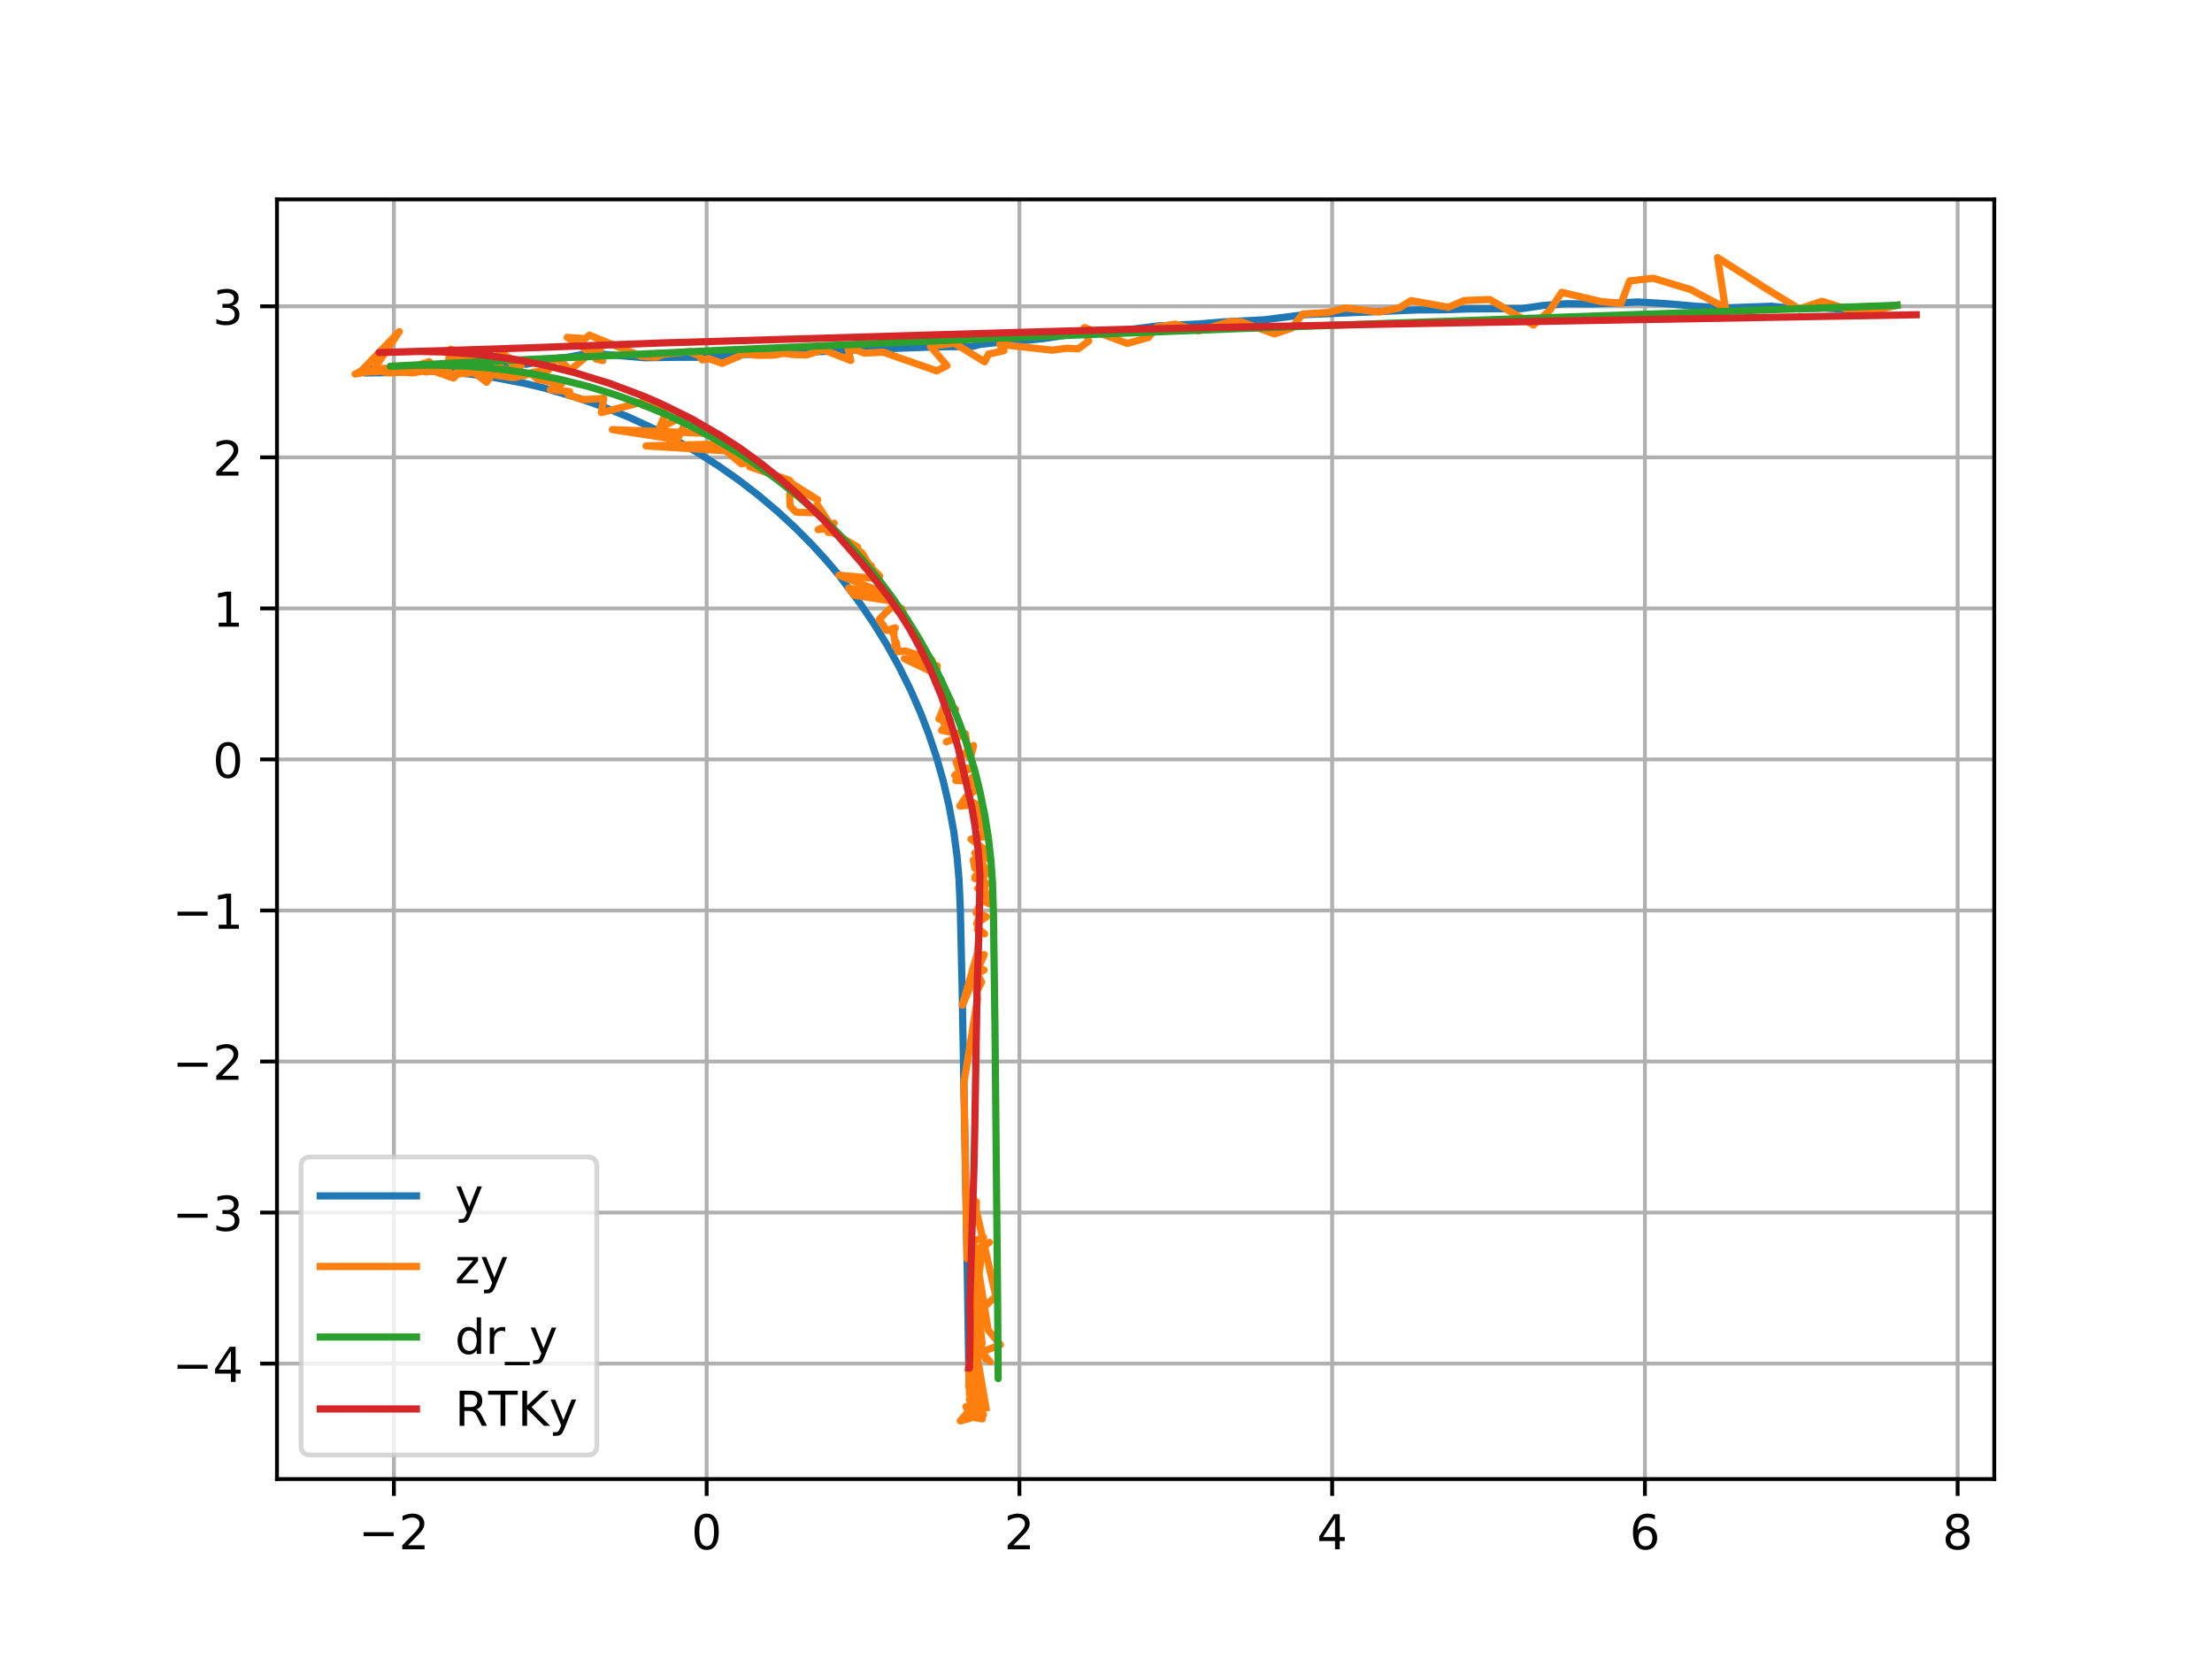 <?xml version="1.0" encoding="utf-8" standalone="no"?>
<!DOCTYPE svg PUBLIC "-//W3C//DTD SVG 1.1//EN"
  "http://www.w3.org/Graphics/SVG/1.1/DTD/svg11.dtd">
<!-- Created with matplotlib (http://matplotlib.org/) -->
<svg height="345pt" version="1.1" viewBox="0 0 460 345" width="460pt" xmlns="http://www.w3.org/2000/svg" xmlns:xlink="http://www.w3.org/1999/xlink">
 <defs>
  <style type="text/css">
*{stroke-linecap:butt;stroke-linejoin:round;}
  </style>
 </defs>
 <g id="figure_1">
  <g id="patch_1">
   <path d="M 0 345.6 
L 460.8 345.6 
L 460.8 0 
L 0 0 
z
" style="fill:#ffffff;"/>
  </g>
  <g id="axes_1">
   <g id="patch_2">
    <path d="M 57.6 307.584 
L 414.72 307.584 
L 414.72 41.472 
L 57.6 41.472 
z
" style="fill:#ffffff;"/>
   </g>
   <g id="matplotlib.axis_1">
    <g id="xtick_1">
     <g id="line2d_1">
      <path clip-path="url(#pcc6af4970f)" d="M 81.917 307.584 
L 81.917 41.472 
" style="fill:none;stroke:#b0b0b0;stroke-linecap:square;stroke-width:0.8;"/>
     </g>
     <g id="line2d_2">
      <defs>
       <path d="M 0 0 
L 0 3.5 
" id="m114a4ef7d6" style="stroke:#000000;stroke-width:0.8;"/>
      </defs>
      <g>
       <use style="stroke:#000000;stroke-width:0.8;" x="81.917" xlink:href="#m114a4ef7d6" y="307.584"/>
      </g>
     </g>
     <g id="text_1">
      <!-- −2 -->
      <defs>
       <path d="M 10.594 35.5 
L 73.188 35.5 
L 73.188 27.203 
L 10.594 27.203 
z
" id="DejaVuSans-2212"/>
       <path d="M 19.188 8.297 
L 53.609 8.297 
L 53.609 0 
L 7.328 0 
L 7.328 8.297 
Q 12.938 14.109 22.625 23.891 
Q 32.328 33.688 34.812 36.531 
Q 39.547 41.844 41.422 45.531 
Q 43.312 49.219 43.312 52.781 
Q 43.312 58.594 39.234 62.25 
Q 35.156 65.922 28.609 65.922 
Q 23.969 65.922 18.812 64.312 
Q 13.672 62.703 7.812 59.422 
L 7.812 69.391 
Q 13.766 71.781 18.938 73 
Q 24.125 74.219 28.422 74.219 
Q 39.75 74.219 46.484 68.547 
Q 53.219 62.891 53.219 53.422 
Q 53.219 48.922 51.531 44.891 
Q 49.859 40.875 45.406 35.406 
Q 44.188 33.984 37.641 27.219 
Q 31.109 20.453 19.188 8.297 
z
" id="DejaVuSans-32"/>
      </defs>
      <g transform="translate(74.546 322.182)scale(0.1 -0.1)">
       <use xlink:href="#DejaVuSans-2212"/>
       <use x="83.789" xlink:href="#DejaVuSans-32"/>
      </g>
     </g>
    </g>
    <g id="xtick_2">
     <g id="line2d_3">
      <path clip-path="url(#pcc6af4970f)" d="M 146.955 307.584 
L 146.955 41.472 
" style="fill:none;stroke:#b0b0b0;stroke-linecap:square;stroke-width:0.8;"/>
     </g>
     <g id="line2d_4">
      <g>
       <use style="stroke:#000000;stroke-width:0.8;" x="146.955" xlink:href="#m114a4ef7d6" y="307.584"/>
      </g>
     </g>
     <g id="text_2">
      <!-- 0 -->
      <defs>
       <path d="M 31.781 66.406 
Q 24.172 66.406 20.328 58.906 
Q 16.5 51.422 16.5 36.375 
Q 16.5 21.391 20.328 13.891 
Q 24.172 6.391 31.781 6.391 
Q 39.453 6.391 43.281 13.891 
Q 47.125 21.391 47.125 36.375 
Q 47.125 51.422 43.281 58.906 
Q 39.453 66.406 31.781 66.406 
z
M 31.781 74.219 
Q 44.047 74.219 50.516 64.516 
Q 56.984 54.828 56.984 36.375 
Q 56.984 17.969 50.516 8.266 
Q 44.047 -1.422 31.781 -1.422 
Q 19.531 -1.422 13.062 8.266 
Q 6.594 17.969 6.594 36.375 
Q 6.594 54.828 13.062 64.516 
Q 19.531 74.219 31.781 74.219 
z
" id="DejaVuSans-30"/>
      </defs>
      <g transform="translate(143.774 322.182)scale(0.1 -0.1)">
       <use xlink:href="#DejaVuSans-30"/>
      </g>
     </g>
    </g>
    <g id="xtick_3">
     <g id="line2d_5">
      <path clip-path="url(#pcc6af4970f)" d="M 211.993 307.584 
L 211.993 41.472 
" style="fill:none;stroke:#b0b0b0;stroke-linecap:square;stroke-width:0.8;"/>
     </g>
     <g id="line2d_6">
      <g>
       <use style="stroke:#000000;stroke-width:0.8;" x="211.993" xlink:href="#m114a4ef7d6" y="307.584"/>
      </g>
     </g>
     <g id="text_3">
      <!-- 2 -->
      <g transform="translate(208.811 322.182)scale(0.1 -0.1)">
       <use xlink:href="#DejaVuSans-32"/>
      </g>
     </g>
    </g>
    <g id="xtick_4">
     <g id="line2d_7">
      <path clip-path="url(#pcc6af4970f)" d="M 277.031 307.584 
L 277.031 41.472 
" style="fill:none;stroke:#b0b0b0;stroke-linecap:square;stroke-width:0.8;"/>
     </g>
     <g id="line2d_8">
      <g>
       <use style="stroke:#000000;stroke-width:0.8;" x="277.031" xlink:href="#m114a4ef7d6" y="307.584"/>
      </g>
     </g>
     <g id="text_4">
      <!-- 4 -->
      <defs>
       <path d="M 37.797 64.312 
L 12.891 25.391 
L 37.797 25.391 
z
M 35.203 72.906 
L 47.609 72.906 
L 47.609 25.391 
L 58.016 25.391 
L 58.016 17.188 
L 47.609 17.188 
L 47.609 0 
L 37.797 0 
L 37.797 17.188 
L 4.891 17.188 
L 4.891 26.703 
z
" id="DejaVuSans-34"/>
      </defs>
      <g transform="translate(273.849 322.182)scale(0.1 -0.1)">
       <use xlink:href="#DejaVuSans-34"/>
      </g>
     </g>
    </g>
    <g id="xtick_5">
     <g id="line2d_9">
      <path clip-path="url(#pcc6af4970f)" d="M 342.069 307.584 
L 342.069 41.472 
" style="fill:none;stroke:#b0b0b0;stroke-linecap:square;stroke-width:0.8;"/>
     </g>
     <g id="line2d_10">
      <g>
       <use style="stroke:#000000;stroke-width:0.8;" x="342.069" xlink:href="#m114a4ef7d6" y="307.584"/>
      </g>
     </g>
     <g id="text_5">
      <!-- 6 -->
      <defs>
       <path d="M 33.016 40.375 
Q 26.375 40.375 22.484 35.828 
Q 18.609 31.297 18.609 23.391 
Q 18.609 15.531 22.484 10.953 
Q 26.375 6.391 33.016 6.391 
Q 39.656 6.391 43.531 10.953 
Q 47.406 15.531 47.406 23.391 
Q 47.406 31.297 43.531 35.828 
Q 39.656 40.375 33.016 40.375 
z
M 52.594 71.297 
L 52.594 62.312 
Q 48.875 64.062 45.094 64.984 
Q 41.312 65.922 37.594 65.922 
Q 27.828 65.922 22.672 59.328 
Q 17.531 52.734 16.797 39.406 
Q 19.672 43.656 24.016 45.922 
Q 28.375 48.188 33.594 48.188 
Q 44.578 48.188 50.953 41.516 
Q 57.328 34.859 57.328 23.391 
Q 57.328 12.156 50.688 5.359 
Q 44.047 -1.422 33.016 -1.422 
Q 20.359 -1.422 13.672 8.266 
Q 6.984 17.969 6.984 36.375 
Q 6.984 53.656 15.188 63.938 
Q 23.391 74.219 37.203 74.219 
Q 40.922 74.219 44.703 73.484 
Q 48.484 72.75 52.594 71.297 
z
" id="DejaVuSans-36"/>
      </defs>
      <g transform="translate(338.887 322.182)scale(0.1 -0.1)">
       <use xlink:href="#DejaVuSans-36"/>
      </g>
     </g>
    </g>
    <g id="xtick_6">
     <g id="line2d_11">
      <path clip-path="url(#pcc6af4970f)" d="M 407.106 307.584 
L 407.106 41.472 
" style="fill:none;stroke:#b0b0b0;stroke-linecap:square;stroke-width:0.8;"/>
     </g>
     <g id="line2d_12">
      <g>
       <use style="stroke:#000000;stroke-width:0.8;" x="407.106" xlink:href="#m114a4ef7d6" y="307.584"/>
      </g>
     </g>
     <g id="text_6">
      <!-- 8 -->
      <defs>
       <path d="M 31.781 34.625 
Q 24.75 34.625 20.719 30.859 
Q 16.703 27.094 16.703 20.516 
Q 16.703 13.922 20.719 10.156 
Q 24.75 6.391 31.781 6.391 
Q 38.812 6.391 42.859 10.172 
Q 46.922 13.969 46.922 20.516 
Q 46.922 27.094 42.891 30.859 
Q 38.875 34.625 31.781 34.625 
z
M 21.922 38.812 
Q 15.578 40.375 12.031 44.719 
Q 8.5 49.078 8.5 55.328 
Q 8.5 64.062 14.719 69.141 
Q 20.953 74.219 31.781 74.219 
Q 42.672 74.219 48.875 69.141 
Q 55.078 64.062 55.078 55.328 
Q 55.078 49.078 51.531 44.719 
Q 48 40.375 41.703 38.812 
Q 48.828 37.156 52.797 32.312 
Q 56.781 27.484 56.781 20.516 
Q 56.781 9.906 50.312 4.234 
Q 43.844 -1.422 31.781 -1.422 
Q 19.734 -1.422 13.25 4.234 
Q 6.781 9.906 6.781 20.516 
Q 6.781 27.484 10.781 32.312 
Q 14.797 37.156 21.922 38.812 
z
M 18.312 54.391 
Q 18.312 48.734 21.844 45.562 
Q 25.391 42.391 31.781 42.391 
Q 38.141 42.391 41.719 45.562 
Q 45.312 48.734 45.312 54.391 
Q 45.312 60.062 41.719 63.234 
Q 38.141 66.406 31.781 66.406 
Q 25.391 66.406 21.844 63.234 
Q 18.312 60.062 18.312 54.391 
z
" id="DejaVuSans-38"/>
      </defs>
      <g transform="translate(403.925 322.182)scale(0.1 -0.1)">
       <use xlink:href="#DejaVuSans-38"/>
      </g>
     </g>
    </g>
   </g>
   <g id="matplotlib.axis_2">
    <g id="ytick_1">
     <g id="line2d_13">
      <path clip-path="url(#pcc6af4970f)" d="M 57.6 283.569 
L 414.72 283.569 
" style="fill:none;stroke:#b0b0b0;stroke-linecap:square;stroke-width:0.8;"/>
     </g>
     <g id="line2d_14">
      <defs>
       <path d="M 0 0 
L -3.5 0 
" id="m2354ceab21" style="stroke:#000000;stroke-width:0.8;"/>
      </defs>
      <g>
       <use style="stroke:#000000;stroke-width:0.8;" x="57.6" xlink:href="#m2354ceab21" y="283.569"/>
      </g>
     </g>
     <g id="text_7">
      <!-- −4 -->
      <g transform="translate(35.858 287.368)scale(0.1 -0.1)">
       <use xlink:href="#DejaVuSans-2212"/>
       <use x="83.789" xlink:href="#DejaVuSans-34"/>
      </g>
     </g>
    </g>
    <g id="ytick_2">
     <g id="line2d_15">
      <path clip-path="url(#pcc6af4970f)" d="M 57.6 252.159 
L 414.72 252.159 
" style="fill:none;stroke:#b0b0b0;stroke-linecap:square;stroke-width:0.8;"/>
     </g>
     <g id="line2d_16">
      <g>
       <use style="stroke:#000000;stroke-width:0.8;" x="57.6" xlink:href="#m2354ceab21" y="252.159"/>
      </g>
     </g>
     <g id="text_8">
      <!-- −3 -->
      <defs>
       <path d="M 40.578 39.312 
Q 47.656 37.797 51.625 33 
Q 55.609 28.219 55.609 21.188 
Q 55.609 10.406 48.188 4.484 
Q 40.766 -1.422 27.094 -1.422 
Q 22.516 -1.422 17.656 -0.516 
Q 12.797 0.391 7.625 2.203 
L 7.625 11.719 
Q 11.719 9.328 16.594 8.109 
Q 21.484 6.891 26.812 6.891 
Q 36.078 6.891 40.938 10.547 
Q 45.797 14.203 45.797 21.188 
Q 45.797 27.641 41.281 31.266 
Q 36.766 34.906 28.719 34.906 
L 20.219 34.906 
L 20.219 43.016 
L 29.109 43.016 
Q 36.375 43.016 40.234 45.922 
Q 44.094 48.828 44.094 54.297 
Q 44.094 59.906 40.109 62.906 
Q 36.141 65.922 28.719 65.922 
Q 24.656 65.922 20.016 65.031 
Q 15.375 64.156 9.812 62.312 
L 9.812 71.094 
Q 15.438 72.656 20.344 73.438 
Q 25.25 74.219 29.594 74.219 
Q 40.828 74.219 47.359 69.109 
Q 53.906 64.016 53.906 55.328 
Q 53.906 49.266 50.438 45.094 
Q 46.969 40.922 40.578 39.312 
z
" id="DejaVuSans-33"/>
      </defs>
      <g transform="translate(35.858 255.958)scale(0.1 -0.1)">
       <use xlink:href="#DejaVuSans-2212"/>
       <use x="83.789" xlink:href="#DejaVuSans-33"/>
      </g>
     </g>
    </g>
    <g id="ytick_3">
     <g id="line2d_17">
      <path clip-path="url(#pcc6af4970f)" d="M 57.6 220.749 
L 414.72 220.749 
" style="fill:none;stroke:#b0b0b0;stroke-linecap:square;stroke-width:0.8;"/>
     </g>
     <g id="line2d_18">
      <g>
       <use style="stroke:#000000;stroke-width:0.8;" x="57.6" xlink:href="#m2354ceab21" y="220.749"/>
      </g>
     </g>
     <g id="text_9">
      <!-- −2 -->
      <g transform="translate(35.858 224.549)scale(0.1 -0.1)">
       <use xlink:href="#DejaVuSans-2212"/>
       <use x="83.789" xlink:href="#DejaVuSans-32"/>
      </g>
     </g>
    </g>
    <g id="ytick_4">
     <g id="line2d_19">
      <path clip-path="url(#pcc6af4970f)" d="M 57.6 189.34 
L 414.72 189.34 
" style="fill:none;stroke:#b0b0b0;stroke-linecap:square;stroke-width:0.8;"/>
     </g>
     <g id="line2d_20">
      <g>
       <use style="stroke:#000000;stroke-width:0.8;" x="57.6" xlink:href="#m2354ceab21" y="189.34"/>
      </g>
     </g>
     <g id="text_10">
      <!-- −1 -->
      <defs>
       <path d="M 12.406 8.297 
L 28.516 8.297 
L 28.516 63.922 
L 10.984 60.406 
L 10.984 69.391 
L 28.422 72.906 
L 38.281 72.906 
L 38.281 8.297 
L 54.391 8.297 
L 54.391 0 
L 12.406 0 
z
" id="DejaVuSans-31"/>
      </defs>
      <g transform="translate(35.858 193.139)scale(0.1 -0.1)">
       <use xlink:href="#DejaVuSans-2212"/>
       <use x="83.789" xlink:href="#DejaVuSans-31"/>
      </g>
     </g>
    </g>
    <g id="ytick_5">
     <g id="line2d_21">
      <path clip-path="url(#pcc6af4970f)" d="M 57.6 157.93 
L 414.72 157.93 
" style="fill:none;stroke:#b0b0b0;stroke-linecap:square;stroke-width:0.8;"/>
     </g>
     <g id="line2d_22">
      <g>
       <use style="stroke:#000000;stroke-width:0.8;" x="57.6" xlink:href="#m2354ceab21" y="157.93"/>
      </g>
     </g>
     <g id="text_11">
      <!-- 0 -->
      <g transform="translate(44.237 161.729)scale(0.1 -0.1)">
       <use xlink:href="#DejaVuSans-30"/>
      </g>
     </g>
    </g>
    <g id="ytick_6">
     <g id="line2d_23">
      <path clip-path="url(#pcc6af4970f)" d="M 57.6 126.521 
L 414.72 126.521 
" style="fill:none;stroke:#b0b0b0;stroke-linecap:square;stroke-width:0.8;"/>
     </g>
     <g id="line2d_24">
      <g>
       <use style="stroke:#000000;stroke-width:0.8;" x="57.6" xlink:href="#m2354ceab21" y="126.521"/>
      </g>
     </g>
     <g id="text_12">
      <!-- 1 -->
      <g transform="translate(44.237 130.32)scale(0.1 -0.1)">
       <use xlink:href="#DejaVuSans-31"/>
      </g>
     </g>
    </g>
    <g id="ytick_7">
     <g id="line2d_25">
      <path clip-path="url(#pcc6af4970f)" d="M 57.6 95.111 
L 414.72 95.111 
" style="fill:none;stroke:#b0b0b0;stroke-linecap:square;stroke-width:0.8;"/>
     </g>
     <g id="line2d_26">
      <g>
       <use style="stroke:#000000;stroke-width:0.8;" x="57.6" xlink:href="#m2354ceab21" y="95.111"/>
      </g>
     </g>
     <g id="text_13">
      <!-- 2 -->
      <g transform="translate(44.237 98.91)scale(0.1 -0.1)">
       <use xlink:href="#DejaVuSans-32"/>
      </g>
     </g>
    </g>
    <g id="ytick_8">
     <g id="line2d_27">
      <path clip-path="url(#pcc6af4970f)" d="M 57.6 63.701 
L 414.72 63.701 
" style="fill:none;stroke:#b0b0b0;stroke-linecap:square;stroke-width:0.8;"/>
     </g>
     <g id="line2d_28">
      <g>
       <use style="stroke:#000000;stroke-width:0.8;" x="57.6" xlink:href="#m2354ceab21" y="63.701"/>
      </g>
     </g>
     <g id="text_14">
      <!-- 3 -->
      <g transform="translate(44.237 67.501)scale(0.1 -0.1)">
       <use xlink:href="#DejaVuSans-33"/>
      </g>
     </g>
    </g>
   </g>
   <g id="line2d_29">
    <path clip-path="url(#pcc6af4970f)" d="M 394.502 63.482 
L 389.667 64.041 
L 384.617 64.343 
L 379.297 64.069 
L 374.178 64.243 
L 368.379 63.683 
L 358.803 64.028 
L 352.903 63.698 
L 346.653 63.155 
L 340.592 62.796 
L 331.258 63.212 
L 325.754 63.156 
L 320.916 63.521 
L 316.472 64.176 
L 305.231 64.248 
L 300.417 64.425 
L 294.776 64.45 
L 271.309 65.436 
L 262.93 66.5 
L 254.391 66.939 
L 249.468 67.351 
L 240.792 67.776 
L 233.782 68.666 
L 228.446 68.795 
L 225.261 69.154 
L 217.014 70.419 
L 213.77 70.748 
L 209.979 70.942 
L 203.868 71.615 
L 202.185 72.043 
L 194.979 72.124 
L 185.302 72.478 
L 181.614 72.662 
L 178.376 72.679 
L 175.835 72.984 
L 172.785 73.022 
L 158.159 73.633 
L 153.705 73.752 
L 151.442 74.006 
L 144.556 74.304 
L 140.669 74.301 
L 134.081 74.394 
L 122.53 73.426 
L 121.128 73.84 
L 121.487 73.651 
L 117.532 74.381 
L 116.373 74.429 
L 112.892 75.074 
L 109.468 75.744 
L 106.934 75.503 
L 105.43 75.814 
L 100.771 75.661 
L 100.019 76.125 
L 100.306 76.08 
L 97.365 75.799 
L 87.174 77.008 
L 83.224 77.345 
L 79.439 77.524 
L 75.824 77.561 
L 75.917 77.471 
L 74.795 77.459 
L 74.837 77.479 
L 77.263 76.637 
L 76.776 76.682 
L 76.002 76.809 
L 76.048 76.87 
L 76.013 76.899 
L 77.009 77.009 
L 83.163 76.9 
L 94.14 77.424 
L 98.226 77.865 
L 103.181 78.579 
L 109.103 79.724 
L 113.107 80.671 
L 120.512 82.864 
L 125.516 84.63 
L 130.793 86.765 
L 136.336 89.332 
L 140.744 91.637 
L 145.454 94.362 
L 149.546 96.983 
L 153.602 99.825 
L 157.524 102.84 
L 161.664 106.326 
L 165.454 109.83 
L 168.919 113.329 
L 172.007 116.722 
L 172.007 116.722 
L 174.464 119.622 
L 174.464 119.622 
L 175.51 121.031 
L 178.744 125.319 
L 181.63 129.55 
L 181.63 129.55 
L 184.442 134.104 
L 186.963 138.641 
L 189.336 143.425 
L 191.38 148.093 
L 193.133 152.63 
L 194.752 157.464 
L 196.141 162.351 
L 197.351 167.527 
L 198.323 172.821 
L 199.024 178.084 
L 199.438 182.911 
L 199.438 182.911 
L 199.703 189.043 
L 200.067 204.989 
L 201.096 261.02 
L 201.096 261.02 
L 201.496 286.843 
L 201.488 286.259 
" style="fill:none;stroke:#1f77b4;stroke-linecap:square;stroke-width:1.5;"/>
   </g>
   <g id="line2d_30">
    <path clip-path="url(#pcc6af4970f)" d="M 394.502 63.482 
L 389.997 64.559 
L 385.22 64.629 
L 378.871 62.648 
L 374.178 64.243 
L 367.397 60.095 
L 357.166 53.568 
L 358.802 64.028 
L 351.622 60.229 
L 343.78 57.856 
L 338.894 58.417 
L 337.125 63.065 
L 333.054 62.732 
L 324.769 60.791 
L 322.321 64.495 
L 318.88 67.589 
L 309.805 62.283 
L 304.475 62.499 
L 301.185 63.899 
L 293.439 62.507 
L 290.979 64.04 
L 286.808 64.88 
L 279.831 64.055 
L 276.248 64.96 
L 270.891 65.304 
L 268.612 68.234 
L 265.063 69.449 
L 258.074 66.913 
L 255.892 66.847 
L 249.255 68.802 
L 244.475 67.41 
L 240.574 67.997 
L 238.812 70.187 
L 234.437 71.414 
L 225.509 68.118 
L 226.393 70.945 
L 224.218 72.543 
L 221.879 72.416 
L 218.84 72.821 
L 207.897 71.616 
L 208.77 72.937 
L 205.564 73.641 
L 204.763 75.242 
L 198.477 71.371 
L 193.508 72.051 
L 196.93 76.038 
L 194.798 77.123 
L 183.652 73.233 
L 179.793 73.447 
L 176.302 72.171 
L 176.932 74.973 
L 171.189 72.734 
L 167.735 73.813 
L 164.834 73.733 
L 162.901 73.446 
L 161.023 73.846 
L 157.197 73.88 
L 155.572 73.565 
L 154.812 73.614 
L 150.167 75.554 
L 147.365 74.585 
L 146.037 74.852 
L 145.333 73.901 
L 143.186 73.129 
L 143.563 73.112 
L 138.052 73.648 
L 136.401 74.292 
L 133.346 74.091 
L 122.581 69.704 
L 121.688 70.436 
L 117.954 70.158 
L 125.362 74.995 
L 123.921 74.66 
L 125.471 71.201 
L 118.349 77.144 
L 117.695 76.058 
L 115.663 74.473 
L 114.076 76.911 
L 110.765 77.427 
L 108.975 78.148 
L 103.566 72.834 
L 108.347 76.095 
L 105.878 77.058 
L 93.4 73.353 
L 101.183 79.49 
L 104.109 75.247 
L 93.663 72.624 
L 92.788 77.77 
L 91.747 77.628 
L 93.274 77.061 
L 91.515 77.277 
L 90.616 77.01 
L 88.682 77.345 
L 87.785 77.199 
L 85.809 77.556 
L 83.72 77.416 
L 80.55 77.553 
L 80.338 77.392 
L 80.32 77.028 
L 78.042 77.336 
L 77.652 77.268 
L 75.409 77.448 
L 75.511 77.295 
L 75.408 77.26 
L 75.95 77.12 
L 75.372 77.344 
L 74.035 77.745 
L 74.769 77.28 
L 74.888 77.464 
L 76.667 76.918 
L 74.732 77.619 
L 75.294 77.43 
L 75.121 77.518 
L 75.473 77.192 
L 74.828 77.491 
L 73.833 77.775 
L 74.991 77.571 
L 74.763 77.524 
L 83.037 68.949 
L 77.543 77.106 
L 75.537 77.06 
L 75.631 77.055 
L 75.16 77.199 
L 76.527 76.971 
L 75.327 77.337 
L 75.927 77.142 
L 75.932 77.358 
L 76.317 77.09 
L 76.768 77.235 
L 77.205 77.081 
L 77.675 77.105 
L 80.027 76.567 
L 79.186 77.014 
L 80.416 76.832 
L 79.839 77.371 
L 82.19 76.969 
L 83.092 77.182 
L 89.256 75.209 
L 86.098 77.287 
L 90.107 77.144 
L 94.313 78.617 
L 95.853 77.082 
L 94.23 77.855 
L 99.258 77.431 
L 101.186 77.491 
L 103.694 78.114 
L 106.931 78.558 
L 110.286 77.618 
L 111.837 78.9 
L 116.811 79.81 
L 114.435 81.023 
L 118.464 81.438 
L 118.136 82.119 
L 121.117 83.1 
L 125.554 82.857 
L 125.051 85.81 
L 134.083 83.487 
L 133.682 84.297 
L 137.124 84.787 
L 138.364 86.095 
L 137.091 89.1 
L 140.844 87.15 
L 142.689 87.601 
L 140.862 91.418 
L 127.339 89.344 
L 146.261 90.093 
L 149.984 90.928 
L 150.03 92.331 
L 134.339 92.737 
L 150.899 93.732 
L 154.203 96.48 
L 155.636 96.11 
L 155.904 97.063 
L 164.206 99.892 
L 164.912 100.822 
L 166.997 102.301 
L 170.061 103.933 
L 164.677 100.547 
L 164.209 103.016 
L 164.313 105.259 
L 165.521 106.481 
L 166.267 106.555 
L 170.678 106.633 
L 169.953 104.951 
L 172.707 109.103 
L 173.479 108.806 
L 170.126 110.133 
L 172.125 109.876 
L 172.215 110.707 
L 173.227 110.746 
L 178.325 113.753 
L 178.553 114.611 
L 179.224 114.946 
L 178.741 115.108 
L 179.877 116.303 
L 179.581 115.439 
L 179.974 116.192 
L 181.589 118.666 
L 181.056 117.889 
L 180.898 119.003 
L 181.216 117.692 
L 180.235 117.146 
L 182.941 119.8 
L 179.992 118.182 
L 179.55 117.638 
L 181.966 120.28 
L 174.464 119.622 
L 184.046 123.35 
L 183.155 121.71 
L 184.572 123.873 
L 176.491 122.288 
L 177.623 123.783 
L 186.109 125.088 
L 187.218 127.525 
L 187.516 126.54 
L 188.42 129.024 
L 185.793 125.947 
L 184.362 127.233 
L 182.814 128.865 
L 183.733 130.092 
L 184.014 130.704 
L 184.344 131.093 
L 185.747 131.028 
L 184.727 130.966 
L 186.184 130.558 
L 185.707 131.717 
L 185.875 131.762 
L 185.772 131.299 
L 186.221 134.286 
L 186.028 134.329 
L 186.365 133.547 
L 186.756 135.524 
L 188.233 135.362 
L 193.78 137.192 
L 194.045 137.914 
L 188.048 136.975 
L 194.837 140.21 
L 194.888 138.443 
L 194.845 140.29 
L 195.555 141.13 
L 197.139 144.741 
L 197.866 145.977 
L 195.94 144.951 
L 198.711 147.492 
L 197.669 147.172 
L 196.572 146.378 
L 195.26 149.522 
L 195.789 149.421 
L 196.714 151.134 
L 197.623 149.868 
L 195.815 151.874 
L 200.326 152.775 
L 196.799 154.283 
L 200.771 152.581 
L 201.157 155.408 
L 201.464 156.079 
L 201.764 157.776 
L 202.467 155.045 
L 198.809 158.358 
L 199.324 159.818 
L 202.272 159.703 
L 198.543 161.257 
L 200.409 159.717 
L 198.769 162.317 
L 202.814 162.481 
L 202.162 161.645 
L 202.704 163.677 
L 203.123 164.187 
L 200.884 165.736 
L 199.61 167.624 
L 204.017 167.228 
L 204.015 167.995 
L 202.453 166.915 
L 202.231 167.367 
L 204.252 170.644 
L 203.766 170.703 
L 204.418 170.798 
L 202.925 170.141 
L 204.969 172.901 
L 204.55 172.723 
L 204.433 172.94 
L 204.959 174.021 
L 204.283 174.043 
L 201.909 174.502 
L 205.164 176.955 
L 205.504 177.532 
L 205.207 177.922 
L 205.159 178.57 
L 205.018 178.381 
L 205.344 177.704 
L 202.734 177.405 
L 203.604 178.622 
L 205.162 181.04 
L 202.721 180.565 
L 202.425 178.839 
L 204.839 180.828 
L 205.052 181.279 
L 204.692 180.258 
L 202.809 182.232 
L 202.733 182.712 
L 204.927 181.922 
L 204.192 182.235 
L 204.587 183.144 
L 205.209 183.808 
L 203.32 184.74 
L 203.974 184.703 
L 203.946 185.488 
L 204.744 184.41 
L 204.999 185.934 
L 204.909 185.304 
L 205.674 187.934 
L 204.607 187.36 
L 204.427 186.469 
L 203 189.842 
L 203.075 189.574 
L 205.127 190.647 
L 203.118 192.079 
L 203.713 190.531 
L 203.258 193.36 
L 204.756 194.207 
L 203.678 193.298 
L 203.334 197.959 
L 200.148 209.031 
L 204.675 198.502 
L 203.174 201.169 
L 204.659 201.725 
L 203.184 202.504 
L 204.131 204.235 
L 203.113 206.193 
L 203.247 207.939 
L 200.459 225.182 
L 201.105 261.734 
L 205.763 258.35 
L 201.096 261.02 
L 201.096 261.02 
L 202.347 262.421 
L 201.096 261.02 
L 202.425 249.406 
L 203.049 249.969 
L 202.984 251.558 
L 207.099 269.564 
L 202.026 274.223 
L 201.855 275.237 
L 202.415 275.172 
L 204.518 257.307 
L 202.36 258.178 
L 202.698 259.372 
L 205.493 276.567 
L 208.037 279.648 
L 201.966 282.014 
L 202.476 263.664 
L 204.239 279.416 
L 204.011 280.172 
L 204.906 282.496 
L 205.905 283.192 
L 204.227 281.292 
L 202.42 268.653 
L 201.453 288.345 
L 203.388 269.948 
L 201.461 284.475 
L 201.612 290.065 
L 202.022 290.449 
L 201.578 291.076 
L 203.803 288.794 
L 202.373 274.385 
L 203.171 291.691 
L 200.87 292.533 
L 204.13 293.188 
L 204.511 294.217 
L 202.147 293.446 
L 201.154 292.941 
L 201.409 294.705 
L 201.997 293.501 
L 204.027 292.73 
L 202.099 274.965 
L 202.513 275.725 
L 201.957 294.816 
L 201.762 294.683 
L 203.634 293.882 
L 202.372 276.076 
L 201.963 275.382 
L 204.287 295.083 
L 201.284 294.551 
L 201.851 292.968 
L 199.703 295.488 
L 201.735 294.949 
L 204.349 291.434 
L 203.522 291.767 
L 204.403 291.818 
L 201.607 294.877 
L 201.344 294.375 
L 203.088 293.409 
L 202.218 276.238 
L 205.035 292.77 
L 205.035 292.77 
" style="fill:none;stroke:#ff7f0e;stroke-linecap:square;stroke-width:1.5;"/>
   </g>
   <g id="line2d_31">
    <path clip-path="url(#pcc6af4970f)" d="M 394.502 63.482 
L 258.513 68.304 
L 206.9 70.345 
L 150.454 72.811 
L 94.68 75.483 
L 81.152 76.168 
L 86.292 75.966 
L 91.236 75.944 
L 97.059 76.156 
L 101.487 76.499 
L 105.569 76.964 
L 110.52 77.708 
L 116.434 78.888 
L 122.613 80.45 
L 128.063 82.131 
L 133.055 83.93 
L 138.316 86.101 
L 143.84 88.705 
L 148.231 91.04 
L 152.922 93.797 
L 156.995 96.445 
L 161.031 99.315 
L 164.93 102.356 
L 169.045 105.87 
L 172.809 109.399 
L 176.249 112.922 
L 179.313 116.335 
L 179.313 116.335 
L 182.73 120.488 
L 185.671 124.411 
L 188.553 128.645 
L 191.236 132.99 
L 193.723 137.452 
L 195.776 141.53 
L 197.646 145.671 
L 199.54 150.398 
L 201.146 154.986 
L 202.666 160.084 
L 203.711 164.245 
L 204.782 169.449 
L 205.54 174.236 
L 206.083 179.051 
L 206.396 183.57 
L 206.396 183.57 
L 206.6 190.367 
L 206.911 213.596 
L 207.459 269.871 
L 207.58 286.68 
L 207.576 286.096 
" style="fill:none;stroke:#2ca02c;stroke-linecap:square;stroke-width:1.5;"/>
   </g>
   <g id="line2d_32">
    <path clip-path="url(#pcc6af4970f)" d="M 398.487 65.456 
L 299.882 67.192 
L 284.836 67.471 
L 251.762 68.121 
L 234.482 68.481 
L 211.681 69.127 
L 137.854 71.314 
L 109.194 72.359 
L 92.592 72.911 
L 81.991 73.22 
L 78.815 73.318 
L 87.327 73.084 
L 92.102 73.196 
L 95.979 73.428 
L 100.419 73.813 
L 107.228 74.768 
L 113.543 76.006 
L 119.421 77.472 
L 126.714 79.713 
L 133.719 82.343 
L 137.182 83.831 
L 143.791 87.082 
L 149.786 90.551 
L 153.755 93.111 
L 158.381 96.485 
L 162.367 99.688 
L 165.804 102.722 
L 171.347 108.223 
L 174.339 111.517 
L 180.187 118.229 
L 184.847 124.234 
L 187.303 127.822 
L 189.284 130.991 
L 191.309 134.726 
L 193.282 138.77 
L 195.746 144.659 
L 197.606 149.93 
L 199.244 155.446 
L 202.146 168.11 
L 202.759 171.751 
L 203.436 176.871 
L 203.783 181.704 
L 203.682 188.868 
L 203.548 193.674 
L 203.428 198.501 
L 203.194 205.635 
L 202.715 234.472 
L 202.528 243.49 
L 202.16 255.254 
L 201.716 270.359 
L 201.738 278.067 
L 201.603 284.531 
L 201.536 284.508 
L 201.445 284.495 
L 201.445 284.495 
" style="fill:none;stroke:#d62728;stroke-linecap:square;stroke-width:1.5;"/>
   </g>
   <g id="patch_3">
    <path d="M 57.6 307.584 
L 57.6 41.472 
" style="fill:none;stroke:#000000;stroke-linecap:square;stroke-linejoin:miter;stroke-width:0.8;"/>
   </g>
   <g id="patch_4">
    <path d="M 414.72 307.584 
L 414.72 41.472 
" style="fill:none;stroke:#000000;stroke-linecap:square;stroke-linejoin:miter;stroke-width:0.8;"/>
   </g>
   <g id="patch_5">
    <path d="M 57.6 307.584 
L 414.72 307.584 
" style="fill:none;stroke:#000000;stroke-linecap:square;stroke-linejoin:miter;stroke-width:0.8;"/>
   </g>
   <g id="patch_6">
    <path d="M 57.6 41.472 
L 414.72 41.472 
" style="fill:none;stroke:#000000;stroke-linecap:square;stroke-linejoin:miter;stroke-width:0.8;"/>
   </g>
   <g id="legend_1">
    <g id="patch_7">
     <path d="M 64.6 302.584 
L 122.111 302.584 
Q 124.111 302.584 124.111 300.584 
L 124.111 242.593 
Q 124.111 240.593 122.111 240.593 
L 64.6 240.593 
Q 62.6 240.593 62.6 242.593 
L 62.6 300.584 
Q 62.6 302.584 64.6 302.584 
z
" style="fill:#ffffff;opacity:0.8;stroke:#cccccc;stroke-linejoin:miter;"/>
    </g>
    <g id="line2d_33">
     <path d="M 66.6 248.692 
L 86.6 248.692 
" style="fill:none;stroke:#1f77b4;stroke-linecap:square;stroke-width:1.5;"/>
    </g>
    <g id="line2d_34"/>
    <g id="text_15">
     <!-- y -->
     <defs>
      <path d="M 32.172 -5.078 
Q 28.375 -14.844 24.75 -17.812 
Q 21.141 -20.797 15.094 -20.797 
L 7.906 -20.797 
L 7.906 -13.281 
L 13.188 -13.281 
Q 16.891 -13.281 18.938 -11.516 
Q 21 -9.766 23.484 -3.219 
L 25.094 0.875 
L 2.984 54.688 
L 12.5 54.688 
L 29.594 11.922 
L 46.688 54.688 
L 56.203 54.688 
z
" id="DejaVuSans-79"/>
     </defs>
     <g transform="translate(94.6 252.192)scale(0.1 -0.1)">
      <use xlink:href="#DejaVuSans-79"/>
     </g>
    </g>
    <g id="line2d_35">
     <path d="M 66.6 263.37 
L 86.6 263.37 
" style="fill:none;stroke:#ff7f0e;stroke-linecap:square;stroke-width:1.5;"/>
    </g>
    <g id="line2d_36"/>
    <g id="text_16">
     <!-- zy -->
     <defs>
      <path d="M 5.516 54.688 
L 48.188 54.688 
L 48.188 46.484 
L 14.406 7.172 
L 48.188 7.172 
L 48.188 0 
L 4.297 0 
L 4.297 8.203 
L 38.094 47.516 
L 5.516 47.516 
z
" id="DejaVuSans-7a"/>
     </defs>
     <g transform="translate(94.6 266.87)scale(0.1 -0.1)">
      <use xlink:href="#DejaVuSans-7a"/>
      <use x="52.49" xlink:href="#DejaVuSans-79"/>
     </g>
    </g>
    <g id="line2d_37">
     <path d="M 66.6 278.048 
L 86.6 278.048 
" style="fill:none;stroke:#2ca02c;stroke-linecap:square;stroke-width:1.5;"/>
    </g>
    <g id="line2d_38"/>
    <g id="text_17">
     <!-- dr_y -->
     <defs>
      <path d="M 45.406 46.391 
L 45.406 75.984 
L 54.391 75.984 
L 54.391 0 
L 45.406 0 
L 45.406 8.203 
Q 42.578 3.328 38.25 0.953 
Q 33.938 -1.422 27.875 -1.422 
Q 17.969 -1.422 11.734 6.484 
Q 5.516 14.406 5.516 27.297 
Q 5.516 40.188 11.734 48.094 
Q 17.969 56 27.875 56 
Q 33.938 56 38.25 53.625 
Q 42.578 51.266 45.406 46.391 
z
M 14.797 27.297 
Q 14.797 17.391 18.875 11.75 
Q 22.953 6.109 30.078 6.109 
Q 37.203 6.109 41.297 11.75 
Q 45.406 17.391 45.406 27.297 
Q 45.406 37.203 41.297 42.844 
Q 37.203 48.484 30.078 48.484 
Q 22.953 48.484 18.875 42.844 
Q 14.797 37.203 14.797 27.297 
z
" id="DejaVuSans-64"/>
      <path d="M 41.109 46.297 
Q 39.594 47.172 37.812 47.578 
Q 36.031 48 33.891 48 
Q 26.266 48 22.188 43.047 
Q 18.109 38.094 18.109 28.812 
L 18.109 0 
L 9.078 0 
L 9.078 54.688 
L 18.109 54.688 
L 18.109 46.188 
Q 20.953 51.172 25.484 53.578 
Q 30.031 56 36.531 56 
Q 37.453 56 38.578 55.875 
Q 39.703 55.766 41.062 55.516 
z
" id="DejaVuSans-72"/>
      <path d="M 50.984 -16.609 
L 50.984 -23.578 
L -0.984 -23.578 
L -0.984 -16.609 
z
" id="DejaVuSans-5f"/>
     </defs>
     <g transform="translate(94.6 281.548)scale(0.1 -0.1)">
      <use xlink:href="#DejaVuSans-64"/>
      <use x="63.477" xlink:href="#DejaVuSans-72"/>
      <use x="104.59" xlink:href="#DejaVuSans-5f"/>
      <use x="154.59" xlink:href="#DejaVuSans-79"/>
     </g>
    </g>
    <g id="line2d_39">
     <path d="M 66.6 293.004 
L 86.6 293.004 
" style="fill:none;stroke:#d62728;stroke-linecap:square;stroke-width:1.5;"/>
    </g>
    <g id="line2d_40"/>
    <g id="text_18">
     <!-- RTKy -->
     <defs>
      <path d="M 44.391 34.188 
Q 47.562 33.109 50.562 29.594 
Q 53.562 26.078 56.594 19.922 
L 66.609 0 
L 56 0 
L 46.688 18.703 
Q 43.062 26.031 39.672 28.422 
Q 36.281 30.812 30.422 30.812 
L 19.672 30.812 
L 19.672 0 
L 9.812 0 
L 9.812 72.906 
L 32.078 72.906 
Q 44.578 72.906 50.734 67.672 
Q 56.891 62.453 56.891 51.906 
Q 56.891 45.016 53.688 40.469 
Q 50.484 35.938 44.391 34.188 
z
M 19.672 64.797 
L 19.672 38.922 
L 32.078 38.922 
Q 39.203 38.922 42.844 42.219 
Q 46.484 45.516 46.484 51.906 
Q 46.484 58.297 42.844 61.547 
Q 39.203 64.797 32.078 64.797 
z
" id="DejaVuSans-52"/>
      <path d="M -0.297 72.906 
L 61.375 72.906 
L 61.375 64.594 
L 35.5 64.594 
L 35.5 0 
L 25.594 0 
L 25.594 64.594 
L -0.297 64.594 
z
" id="DejaVuSans-54"/>
      <path d="M 9.812 72.906 
L 19.672 72.906 
L 19.672 42.094 
L 52.391 72.906 
L 65.094 72.906 
L 28.906 38.922 
L 67.672 0 
L 54.688 0 
L 19.672 35.109 
L 19.672 0 
L 9.812 0 
z
" id="DejaVuSans-4b"/>
     </defs>
     <g transform="translate(94.6 296.504)scale(0.1 -0.1)">
      <use xlink:href="#DejaVuSans-52"/>
      <use x="69.373" xlink:href="#DejaVuSans-54"/>
      <use x="130.457" xlink:href="#DejaVuSans-4b"/>
      <use x="195.924" xlink:href="#DejaVuSans-79"/>
     </g>
    </g>
   </g>
  </g>
 </g>
 <defs>
  <clipPath id="pcc6af4970f">
   <rect height="266.112" width="357.12" x="57.6" y="41.472"/>
  </clipPath>
 </defs>
</svg>
